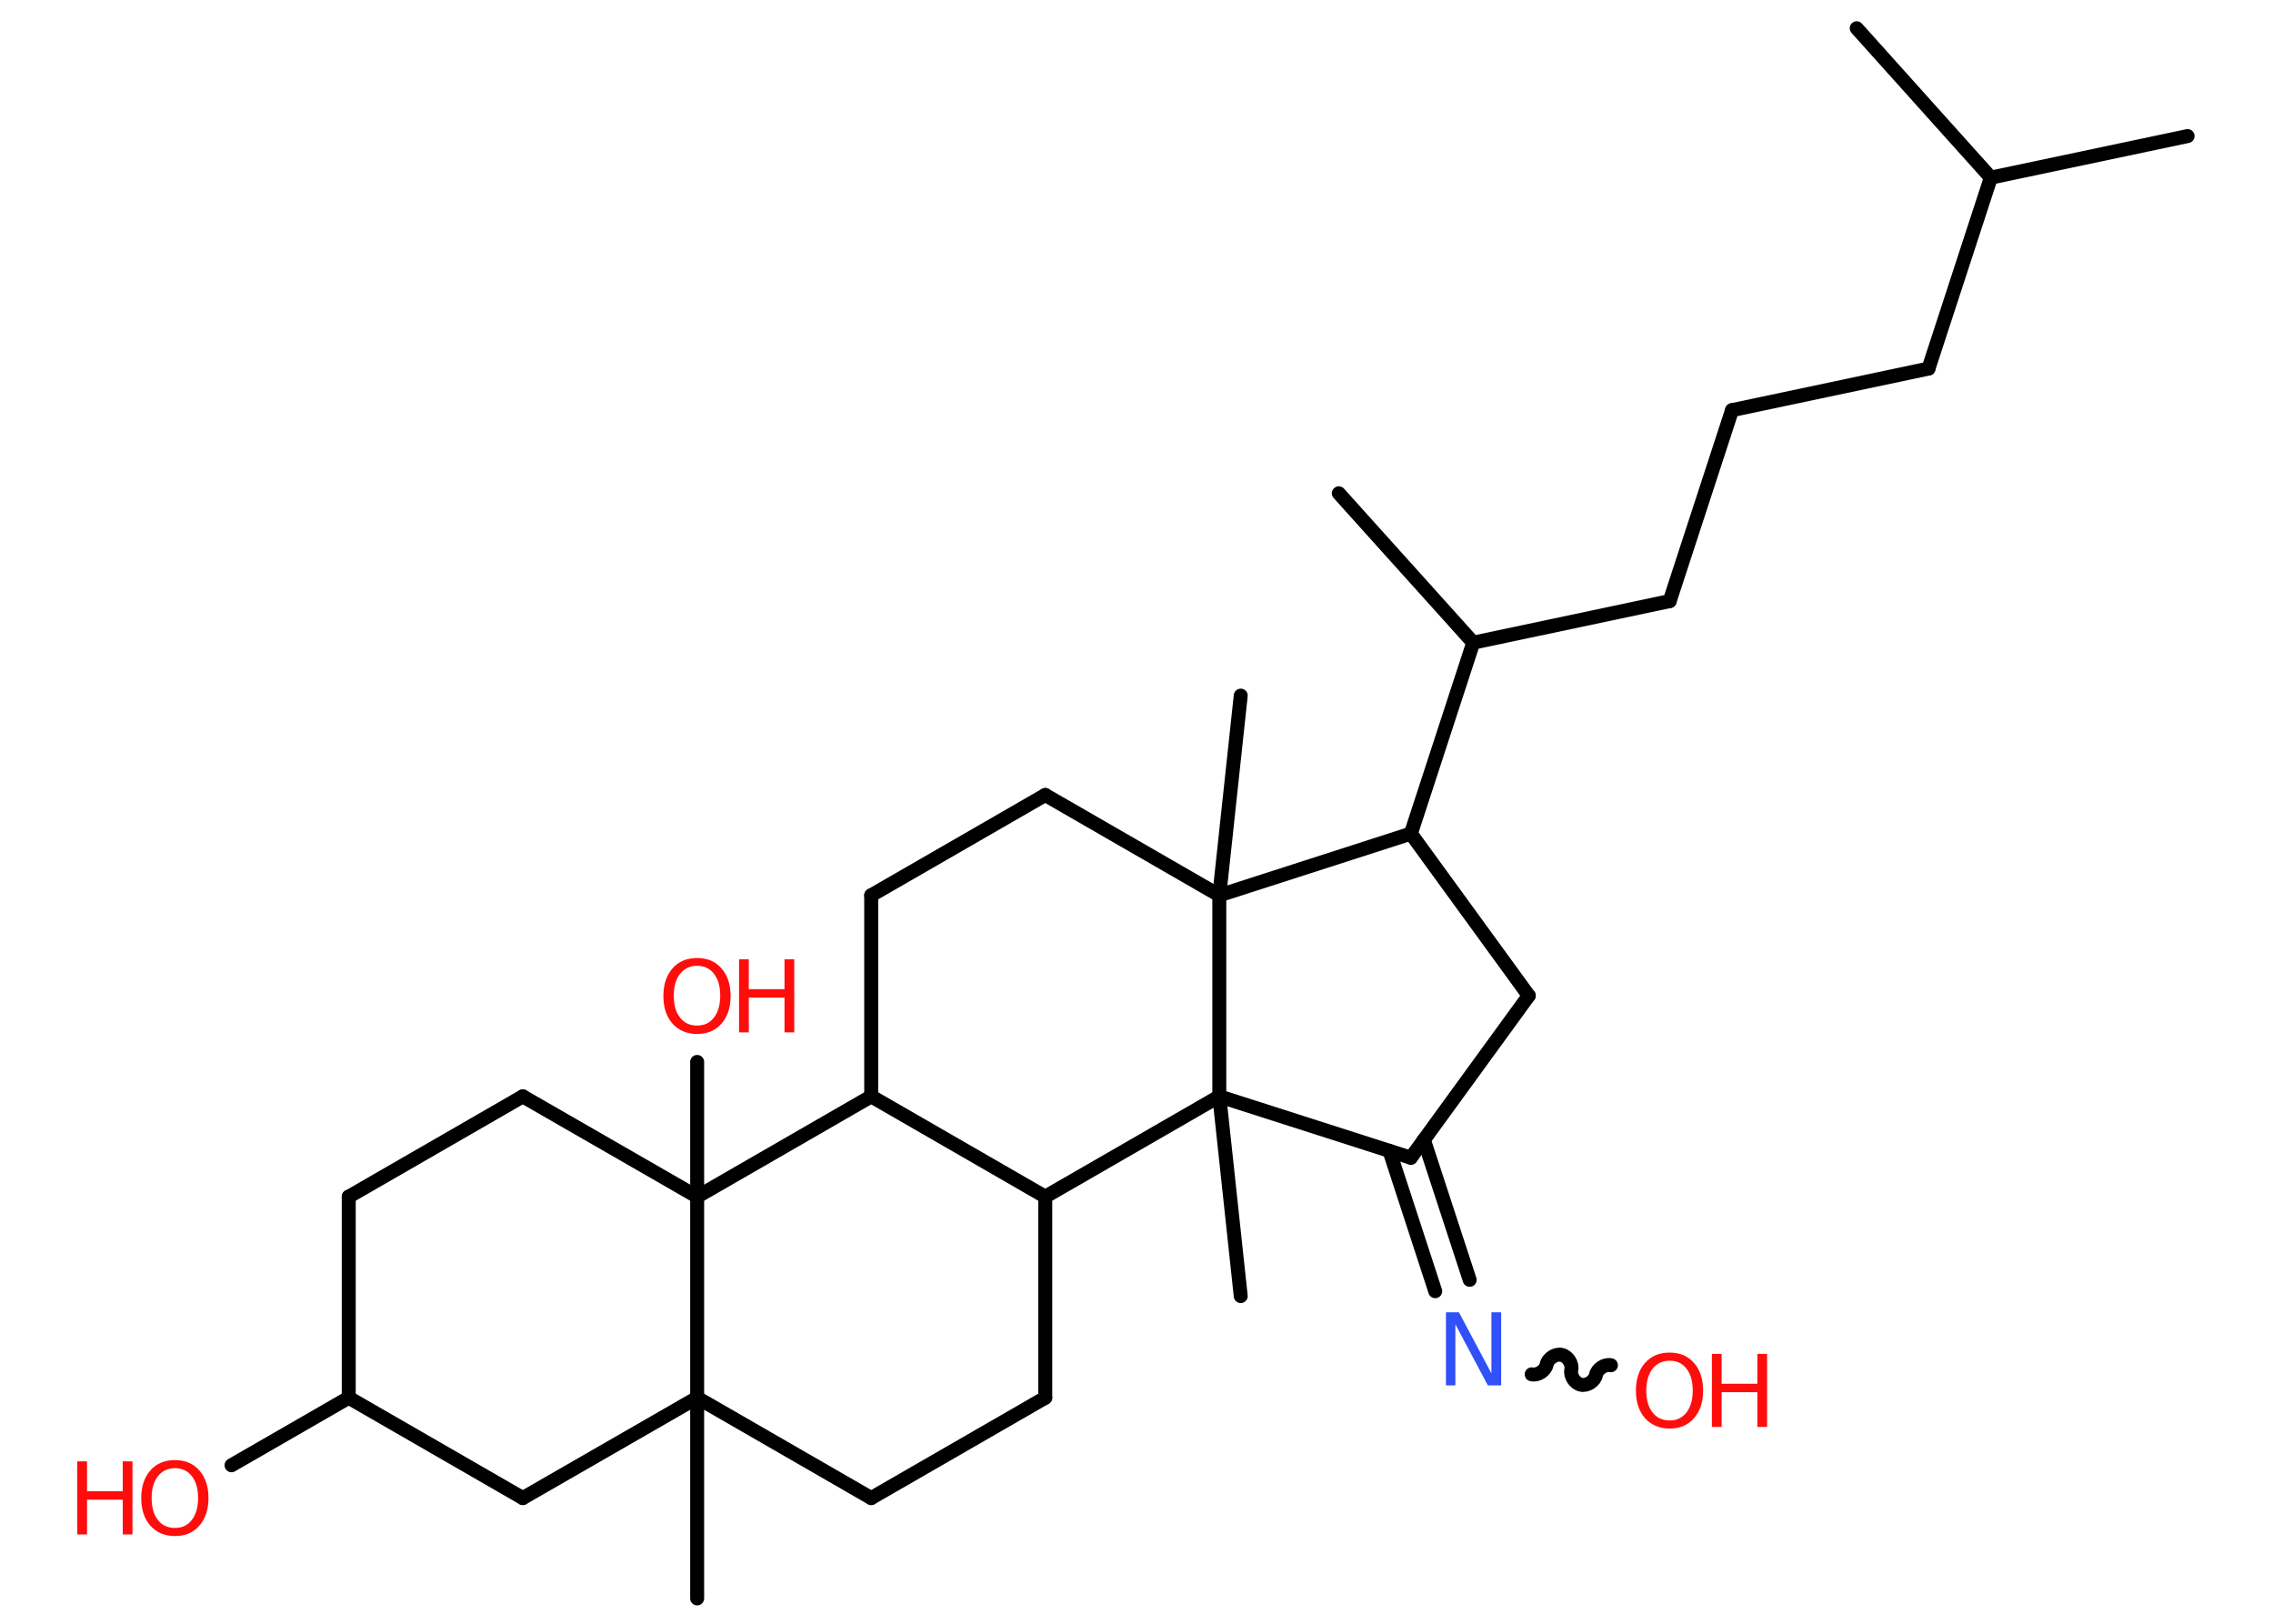 <?xml version='1.0' encoding='UTF-8'?>
<!DOCTYPE svg PUBLIC "-//W3C//DTD SVG 1.1//EN" "http://www.w3.org/Graphics/SVG/1.1/DTD/svg11.dtd">
<svg version='1.2' xmlns='http://www.w3.org/2000/svg' xmlns:xlink='http://www.w3.org/1999/xlink' width='70.0mm' height='50.0mm' viewBox='0 0 70.0 50.0'>
  <desc>Generated by the Chemistry Development Kit (http://github.com/cdk)</desc>
  <g stroke-linecap='round' stroke-linejoin='round' stroke='#000000' stroke-width='.43' fill='#FF0D0D'>
    <rect x='.0' y='.0' width='70.0' height='50.0' fill='#FFFFFF' stroke='none'/>
    <g id='mol1' class='mol'>
      <line id='mol1bnd1' class='bond' x1='67.37' y1='4.19' x2='61.31' y2='5.47'/>
      <line id='mol1bnd2' class='bond' x1='61.31' y1='5.47' x2='57.18' y2='.87'/>
      <line id='mol1bnd3' class='bond' x1='61.31' y1='5.47' x2='59.39' y2='11.35'/>
      <line id='mol1bnd4' class='bond' x1='59.39' y1='11.35' x2='53.34' y2='12.63'/>
      <line id='mol1bnd5' class='bond' x1='53.34' y1='12.63' x2='51.42' y2='18.51'/>
      <line id='mol1bnd6' class='bond' x1='51.42' y1='18.51' x2='45.37' y2='19.79'/>
      <line id='mol1bnd7' class='bond' x1='45.37' y1='19.79' x2='41.23' y2='15.19'/>
      <line id='mol1bnd8' class='bond' x1='45.37' y1='19.79' x2='43.45' y2='25.67'/>
      <line id='mol1bnd9' class='bond' x1='43.45' y1='25.67' x2='47.08' y2='30.66'/>
      <line id='mol1bnd10' class='bond' x1='47.08' y1='30.66' x2='43.45' y2='35.65'/>
      <g id='mol1bnd11' class='bond'>
        <line x1='43.85' y1='35.1' x2='45.26' y2='39.41'/>
        <line x1='42.79' y1='35.44' x2='44.2' y2='39.76'/>
      </g>
      <path id='mol1bnd12' class='bond' d='M49.61 42.04c-.19 -.04 -.42 .11 -.46 .3c-.04 .19 -.27 .34 -.46 .3c-.19 -.04 -.34 -.27 -.3 -.46c.04 -.19 -.11 -.42 -.3 -.46c-.19 -.04 -.42 .11 -.46 .3c-.04 .19 -.27 .34 -.46 .3' fill='none' stroke='#000000' stroke-width='.43'/>
      <line id='mol1bnd13' class='bond' x1='43.45' y1='35.65' x2='37.55' y2='33.76'/>
      <line id='mol1bnd14' class='bond' x1='37.55' y1='33.76' x2='38.21' y2='39.91'/>
      <line id='mol1bnd15' class='bond' x1='37.55' y1='33.76' x2='32.19' y2='36.85'/>
      <line id='mol1bnd16' class='bond' x1='32.19' y1='36.85' x2='32.19' y2='43.04'/>
      <line id='mol1bnd17' class='bond' x1='32.19' y1='43.04' x2='26.83' y2='46.13'/>
      <line id='mol1bnd18' class='bond' x1='26.83' y1='46.13' x2='21.47' y2='43.04'/>
      <line id='mol1bnd19' class='bond' x1='21.47' y1='43.04' x2='21.47' y2='49.22'/>
      <line id='mol1bnd20' class='bond' x1='21.47' y1='43.04' x2='16.1' y2='46.13'/>
      <line id='mol1bnd21' class='bond' x1='16.1' y1='46.13' x2='10.74' y2='43.04'/>
      <line id='mol1bnd22' class='bond' x1='10.74' y1='43.04' x2='7.13' y2='45.12'/>
      <line id='mol1bnd23' class='bond' x1='10.74' y1='43.04' x2='10.74' y2='36.85'/>
      <line id='mol1bnd24' class='bond' x1='10.74' y1='36.85' x2='16.1' y2='33.76'/>
      <line id='mol1bnd25' class='bond' x1='16.1' y1='33.76' x2='21.47' y2='36.85'/>
      <line id='mol1bnd26' class='bond' x1='21.47' y1='43.04' x2='21.47' y2='36.85'/>
      <line id='mol1bnd27' class='bond' x1='21.47' y1='36.85' x2='21.47' y2='32.7'/>
      <line id='mol1bnd28' class='bond' x1='21.47' y1='36.85' x2='26.83' y2='33.76'/>
      <line id='mol1bnd29' class='bond' x1='32.19' y1='36.85' x2='26.83' y2='33.76'/>
      <line id='mol1bnd30' class='bond' x1='26.83' y1='33.76' x2='26.83' y2='27.57'/>
      <line id='mol1bnd31' class='bond' x1='26.83' y1='27.57' x2='32.19' y2='24.48'/>
      <line id='mol1bnd32' class='bond' x1='32.19' y1='24.48' x2='37.55' y2='27.57'/>
      <line id='mol1bnd33' class='bond' x1='43.45' y1='25.67' x2='37.55' y2='27.57'/>
      <line id='mol1bnd34' class='bond' x1='37.55' y1='33.76' x2='37.55' y2='27.57'/>
      <line id='mol1bnd35' class='bond' x1='37.55' y1='27.57' x2='38.21' y2='21.42'/>
      <path id='mol1atm12' class='atom' d='M44.52 40.41h.41l1.0 1.88v-1.88h.3v2.25h-.41l-1.0 -1.88v1.88h-.29v-2.25z' stroke='none' fill='#3050F8'/>
      <g id='mol1atm13' class='atom'>
        <path d='M51.42 41.9q-.33 .0 -.53 .25q-.19 .25 -.19 .67q.0 .43 .19 .67q.19 .25 .53 .25q.33 .0 .52 -.25q.19 -.25 .19 -.67q.0 -.43 -.19 -.67q-.19 -.25 -.52 -.25zM51.42 41.65q.47 .0 .75 .32q.28 .32 .28 .85q.0 .53 -.28 .85q-.28 .32 -.75 .32q-.47 .0 -.76 -.32q-.28 -.32 -.28 -.85q.0 -.53 .28 -.85q.28 -.32 .76 -.32z' stroke='none'/>
        <path d='M52.72 41.69h.3v.92h1.1v-.92h.3v2.25h-.3v-1.07h-1.1v1.07h-.3v-2.25z' stroke='none'/>
      </g>
      <g id='mol1atm23' class='atom'>
        <path d='M5.39 45.21q-.33 .0 -.53 .25q-.19 .25 -.19 .67q.0 .43 .19 .67q.19 .25 .53 .25q.33 .0 .52 -.25q.19 -.25 .19 -.67q.0 -.43 -.19 -.67q-.19 -.25 -.52 -.25zM5.39 44.96q.47 .0 .75 .32q.28 .32 .28 .85q.0 .53 -.28 .85q-.28 .32 -.75 .32q-.47 .0 -.76 -.32q-.28 -.32 -.28 -.85q.0 -.53 .28 -.85q.28 -.32 .76 -.32z' stroke='none'/>
        <path d='M2.38 45.0h.3v.92h1.1v-.92h.3v2.25h-.3v-1.07h-1.1v1.07h-.3v-2.25z' stroke='none'/>
      </g>
      <g id='mol1atm27' class='atom'>
        <path d='M21.47 29.74q-.33 .0 -.53 .25q-.19 .25 -.19 .67q.0 .43 .19 .67q.19 .25 .53 .25q.33 .0 .52 -.25q.19 -.25 .19 -.67q.0 -.43 -.19 -.67q-.19 -.25 -.52 -.25zM21.47 29.5q.47 .0 .75 .32q.28 .32 .28 .85q.0 .53 -.28 .85q-.28 .32 -.75 .32q-.47 .0 -.76 -.32q-.28 -.32 -.28 -.85q.0 -.53 .28 -.85q.28 -.32 .76 -.32z' stroke='none'/>
        <path d='M22.76 29.54h.3v.92h1.1v-.92h.3v2.25h-.3v-1.07h-1.1v1.07h-.3v-2.25z' stroke='none'/>
      </g>
    </g>
  </g>
</svg>
